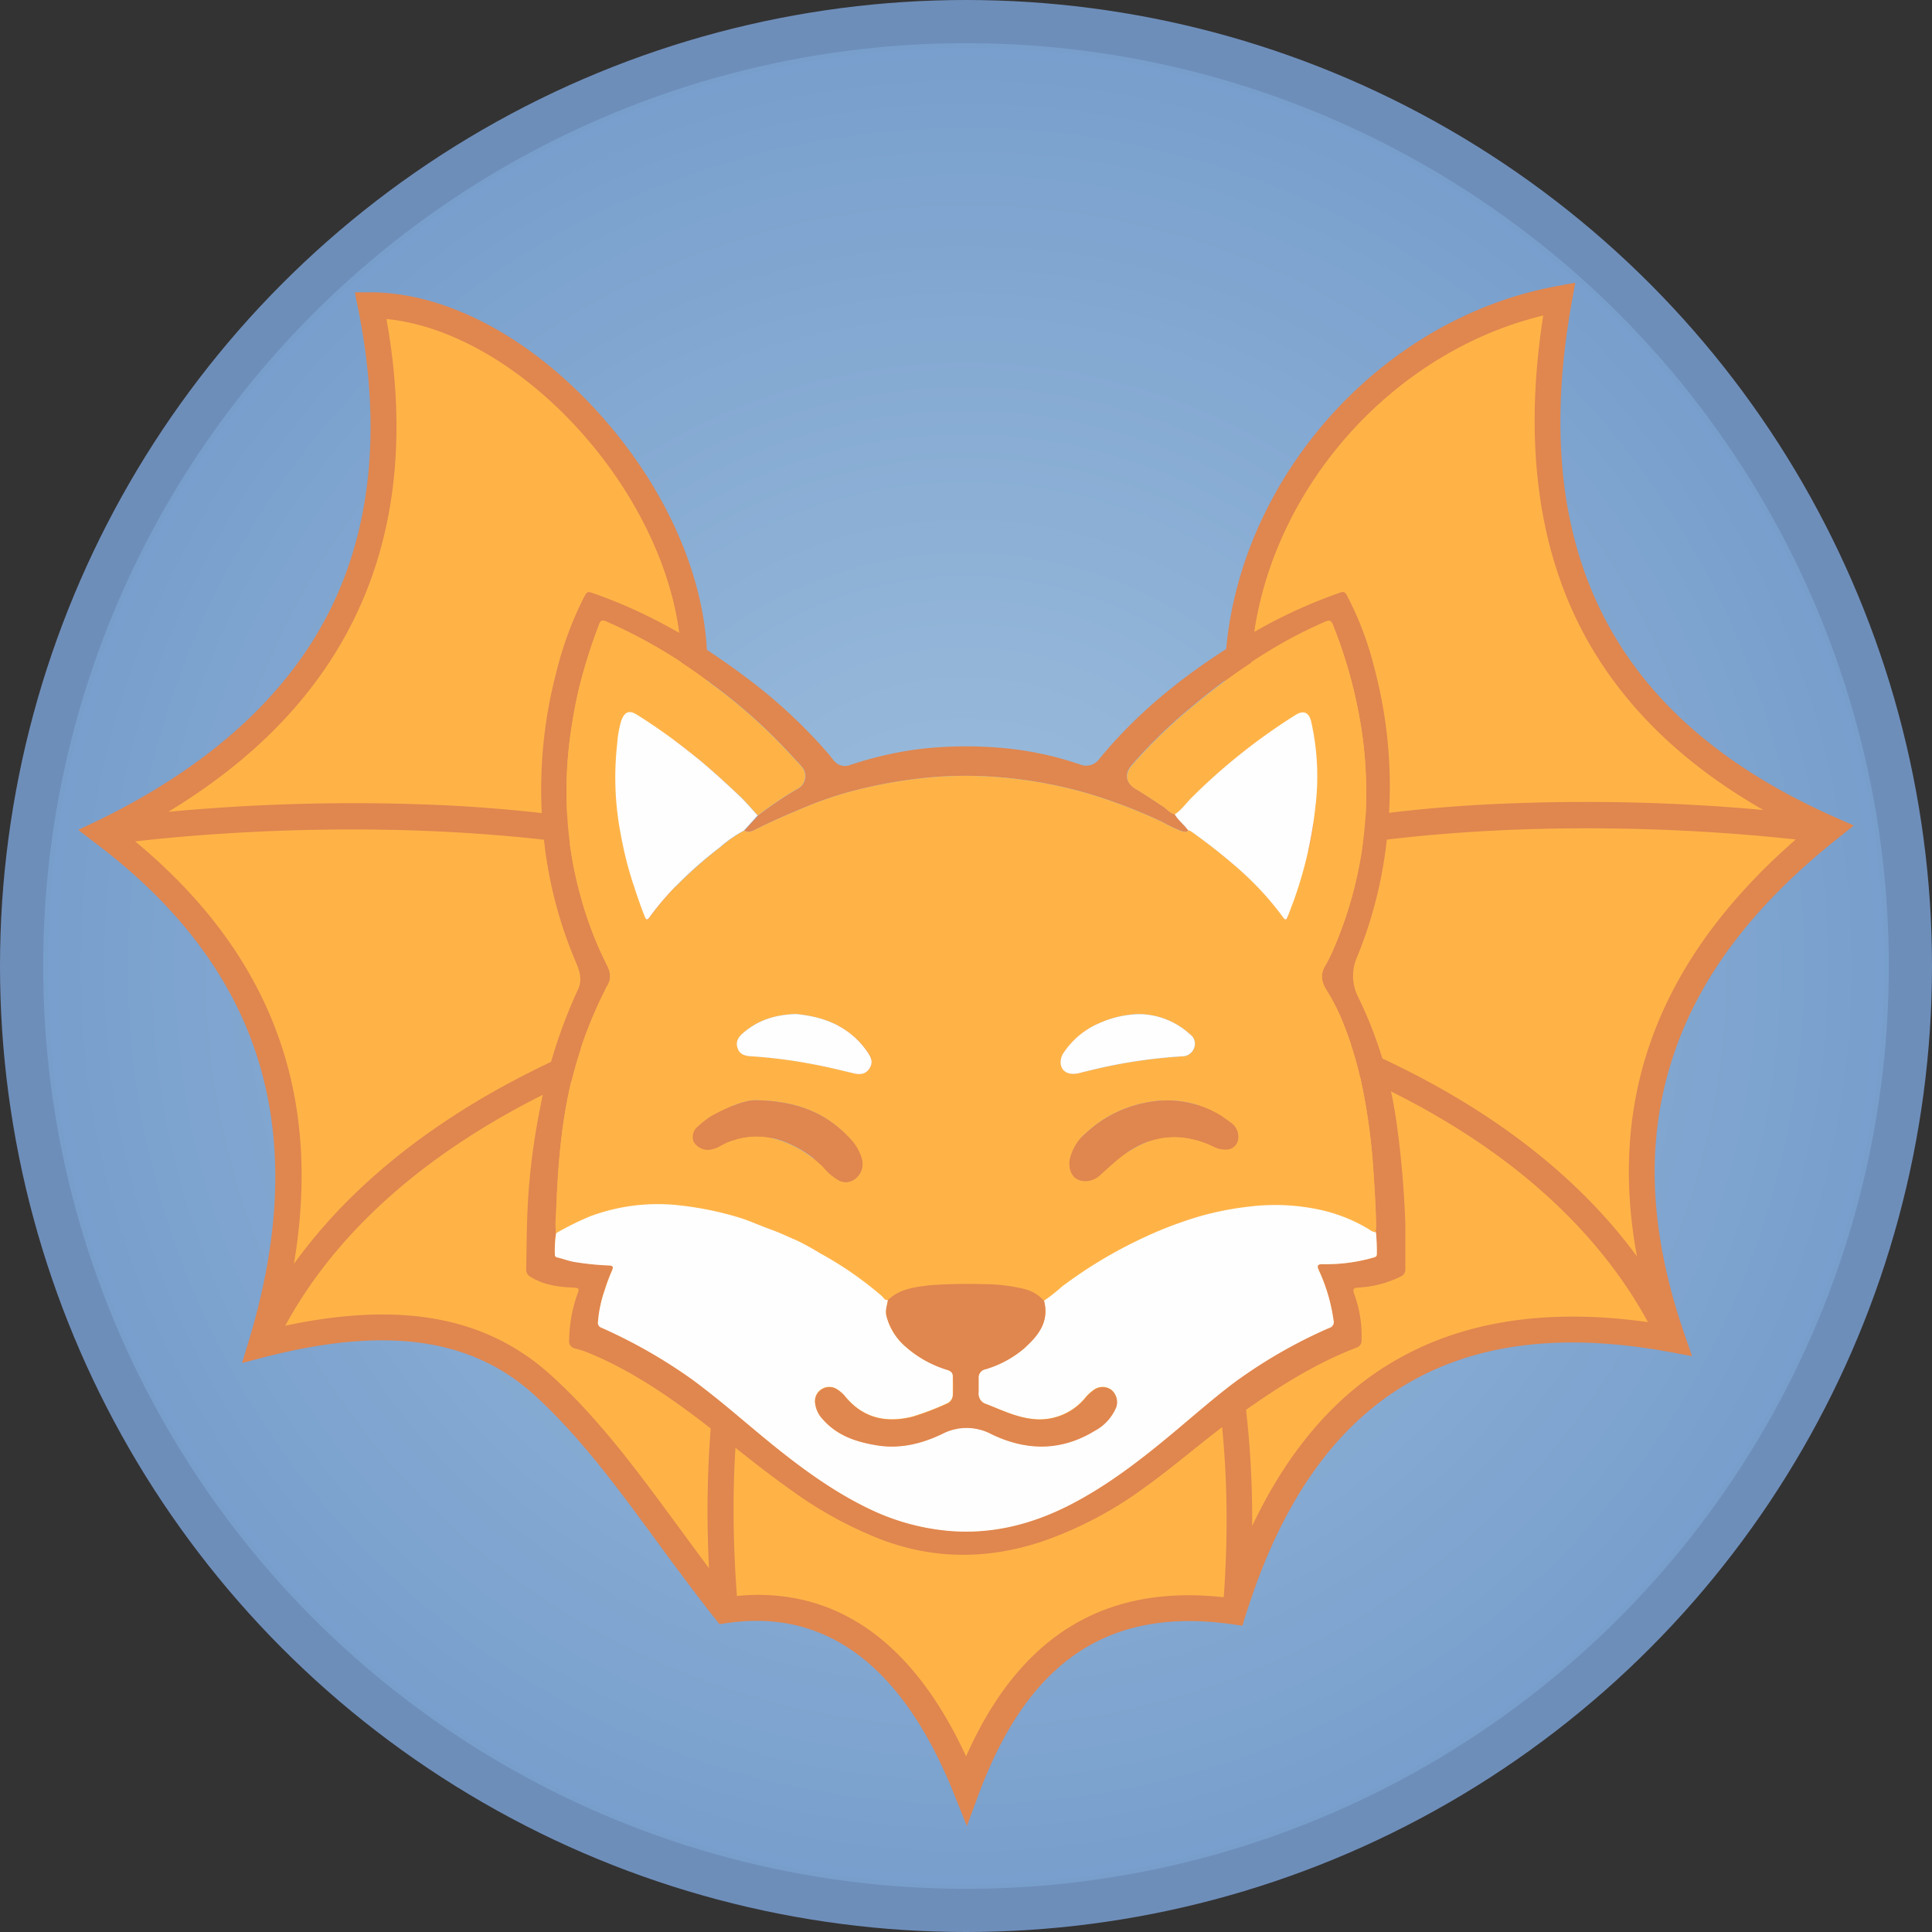<svg xmlns="http://www.w3.org/2000/svg" xmlns:xlink="http://www.w3.org/1999/xlink" viewBox="0 0 447 447"><rect x="0" y="0" width="447" height="447" fill="#333333" stroke="none"/><defs><style>.cls-1{stroke:#6e8eba;stroke-miterlimit:10;stroke-width:10px;fill:url(#radial-gradient);}.cls-2{fill:#ffb347;}.cls-3{fill:none;}.cls-4{fill:#e0864f;}.cls-5{fill:#fefefe;}</style><radialGradient id="radial-gradient" cx="223.5" cy="223.5" r="218.5" gradientUnits="userSpaceOnUse"><stop offset="0" stop-color="#9fc0de"/><stop offset="1" stop-color="#779ecc"/></radialGradient></defs><g id="Layer_2" data-name="Layer 2"><g id="Layer_1-2" data-name="Layer 1"><circle class="cls-1" cx="223.5" cy="223.5" r="218.5"/><path class="cls-2" d="M249,234.64c-.79,12.94-1.56,25.78-2.4,39.54,31.17-5.65,52.18-32,49-58.51-1.8-15-5-29.82-7.89-44.66-8.63-44.18,25.71-93.18,73.05-101.89-10.08,55.89,7.52,98.24,62.43,122.59-38.75,30.92-53.34,68.73-36.21,118.14-53.08-9.8-85.86,12.35-101.62,62.93-30.68-4.3-50.23,10.37-61.74,41.34C212,385,194,368.64,167.75,372.53c-15-18.94-26.49-37.81-42.18-52-17.25-15.65-40.26-15.76-65.12-9.37C75,263,65,223.61,23.83,192.6c52.55-25.47,73.23-66,61.94-122,36.37.12,77.6,47.39,74.73,86.93-1.46,20-6.95,39.73-8.78,59.75-2.47,27,17.06,50.73,46.52,56.83.9-6.67,2.68-13.26,2.4-19.76-.28-6.34-2.68-12.59-4.86-21.92C215.82,248.25,229.73,248.19,249,234.64Z"/><path class="cls-3" d="M150.57,236.27A51.81,51.81,0,0,1,148.73,217c.58-6.31,1.52-12.63,2.58-18.86-50.3-9.93-101.73-5.61-120-3.51,31.32,26,43.42,58.14,36.7,97.76C85.2,268.51,113.33,249.34,150.57,236.27Z"/><path class="cls-3" d="M96.65,186.07a349.11,349.11,0,0,1,55.69,6.18c.23-1.31.46-2.61.7-3.91,1.82-10.16,3.71-20.66,4.46-31,1.36-18.59-8-41.09-24.31-58.73-13.3-14.36-29.39-23.41-43.77-24.8,8.93,50.07-8,88.35-50.5,114A459,459,0,0,1,96.65,186.07Z"/><path class="cls-3" d="M179.33,270.53a58.19,58.19,0,0,1-26.76-28.59C122.35,252.55,84.91,272.09,66,306.72c26.92-5.75,46.59-2,61.55,11.55,11,10,19.87,22.05,29.26,34.83,2.35,3.2,4.76,6.47,7.23,9.75C162.7,335.5,165.08,301.22,179.33,270.53Z"/><path class="cls-3" d="M294.67,241.23A60,60,0,0,1,271,268c14.83,27.83,18.92,58.8,18.76,85.07,7.81-16.52,18.13-28.91,30.81-36.94,16.17-10.24,36.59-13.66,60.77-10.24C370,285.06,345.87,258.83,294.67,241.23Z"/><path class="cls-3" d="M408,187.41c-20-11.41-34.49-26.12-43.1-43.86C355.41,124,352.78,100.3,357.05,73c-20.76,5-39.71,18.36-52.49,37.13s-17.77,40.64-13.92,60.33c.48,2.48,1,4.95,1.47,7.43.94,4.75,1.9,9.57,2.8,14.42a339.89,339.89,0,0,1,55.91-6.45A451.74,451.74,0,0,1,408,187.41Z"/><path class="cls-3" d="M296,198.23c1,5.68,1.88,11.38,2.57,17.08a49.35,49.35,0,0,1-1.83,20.28c36.79,12.67,64.7,31.47,82,55.06-6.88-37.2,5.25-68.94,36.77-96.43C397.37,192.19,346.15,188,296,198.23Z"/><path class="cls-4" d="M424.39,189c-51.23-22.72-71.08-61.75-60.7-119.32l.77-4.27-4.26.79c-24,4.41-46.06,19.19-60.6,40.56-13.59,20-19,43.6-14.85,64.86l1.47,7.44c.95,4.79,1.92,9.65,2.83,14.54.37,2,.72,4,1.07,5.93,1,5.51,1.82,11,2.48,16.53a43.37,43.37,0,0,1-1.55,17.67,46.63,46.63,0,0,1-2.11,5.63A54,54,0,0,1,268,262.79a59.29,59.29,0,0,1-5.25,2.92,62.65,62.65,0,0,1-13,4.72l1.28-21.19.51-8.46.64-10.56.1-1.62-1.86,1.31-3.24,2.28c-.88.62-1.74,1.19-2.59,1.75q-2.81,1.83-5.44,3.23c-10.58,5.56-19.54,5.84-29.76.7a57.67,57.67,0,0,1-5.42-3.14c-2.06-1.34-4.18-2.88-6.39-4.62h0l-6.22-4.9-.5-.4.11.48,1.36,5.84.47,2c.73,3.13,1.5,6,2.17,8.44.23.84.44,1.65.65,2.44a68.1,68.1,0,0,1,1.69,7.65c.13,1,.23,1.9.27,2.84.18,4.19-.57,8.48-1.37,13-.17,1-.34,2-.51,3a62.77,62.77,0,0,1-8.34-2.79c-1.87-.77-3.69-1.62-5.44-2.55A52.3,52.3,0,0,1,158.29,240a45.22,45.22,0,0,1-2-5.65,45.78,45.78,0,0,1-1.56-16.77c.55-6,1.46-12.13,2.47-18.16.34-2,.68-4,1-5.93.25-1.37.49-2.73.73-4.09,1.86-10.31,3.77-21,4.55-31.62,1.49-20.5-8.19-44.15-25.9-63.25-15.79-17-34.68-26.84-51.81-26.9H82.1l.72,3.6c5.49,27.16,3.21,50.87-6.75,70.47s-28,35.82-53.55,48.21L18.1,192,22,195c38.62,29.07,50.25,66.77,35.55,115.26L56,315.35,61.19,314c28.07-7.21,47.88-4.45,62.36,8.69,10.55,9.57,19.25,21.41,28.47,34,4.24,5.78,8.64,11.75,13.37,17.73l1.08,1.36,1.72-.25c23-3.41,40.74,9.95,52.62,39.73l2.89,7.23,2.71-7.3c11.48-30.87,30.07-43.39,58.51-39.41l2.53.36.75-2.44.12-.34c.2-.66.42-1.3.64-1.95,15.91-48.57,47.81-67.75,97.46-58.58l5.06.93-1.68-4.87c-8.23-23.72-9.15-44.69-2.83-64.09,6-18.49,18.47-35.08,38.07-50.71l3.87-3.09ZM292.11,177.86c-.5-2.48-1-5-1.47-7.43-3.85-19.69,1.22-41.68,13.92-60.33S336.29,78,357.05,73c-4.27,27.33-1.64,51.06,7.83,70.58C373.49,161.29,388,176,408,187.41a451.74,451.74,0,0,0-57.16-1.58,339.89,339.89,0,0,0-55.91,6.45C294,187.43,293.05,182.61,292.11,177.86ZM89.42,73.81c14.38,1.39,30.47,10.44,43.77,24.8,16.35,17.64,25.67,40.14,24.31,58.73-.75,10.34-2.64,20.84-4.46,31-.24,1.3-.47,2.6-.7,3.91a349.11,349.11,0,0,0-55.69-6.18,459,459,0,0,0-57.73,1.76C81.37,162.16,98.35,123.88,89.42,73.81ZM31.27,194.67c18.31-2.1,69.74-6.42,120,3.51-1.06,6.23-2,12.55-2.58,18.86a51.81,51.81,0,0,0,1.84,19.23C113.33,249.34,85.2,268.51,68,292.43,74.69,252.81,62.59,220.64,31.27,194.67ZM156.85,353.1c-9.39-12.78-18.27-24.86-29.26-34.83C112.63,304.69,93,301,66,306.72c18.87-34.63,56.31-54.17,86.53-64.78a58.19,58.19,0,0,0,26.76,28.59c-14.25,30.69-16.63,65-15.25,92.32C161.61,359.57,159.2,356.3,156.85,353.1Zm66.67,53.25C212,381.49,195.8,369,175.33,369c-1.58,0-3.2.1-4.83.25-3.31-43.8,4.5-75,14.28-96.1a69.5,69.5,0,0,0,12.86,4l3.15.66.43-3.2c.26-2,.62-4,1-6,.82-4.66,1.67-9.48,1.45-14.33a44.7,44.7,0,0,0-1.38-8.73c-.42-1.77-.91-3.58-1.43-5.5,0-.09,0-.18-.07-.27q2.19,1.42,4.32,2.59c13.32,7.27,25,6.93,38.79-.87.58-.33,1.17-.67,1.76-1l-.16,2.63-2.1,34.75,3.76-.68a68.92,68.92,0,0,0,18.62-6.2c17.45,32.8,19.41,70.35,17.35,98.55C255.42,366.49,235.86,378.58,223.52,406.35Zm97-90.21c-12.68,8-23,20.42-30.81,36.94.16-26.27-3.93-57.24-18.76-85.07a60,60,0,0,0,23.69-26.78c51.2,17.6,75.31,43.83,86.65,64.67C357.14,302.48,336.72,305.9,320.55,316.14Zm58.18-25.49c-17.3-23.59-45.21-42.39-82-55.06a49.35,49.35,0,0,0,1.83-20.28c-.69-5.7-1.58-11.4-2.57-17.08,50.16-10.23,101.38-6,119.51-4C384,221.71,371.85,253.45,378.73,290.65Z"/><path class="cls-4" d="M325.15,283v10.54a1.77,1.77,0,0,1-1,1.77,25.05,25.05,0,0,1-9.84,2.59c-1.18.1-1.38.28-1,1.47a27.65,27.65,0,0,1,1.7,10.71,1.65,1.65,0,0,1-1.17,1.72c-10.11,3.88-19.08,9.74-27.83,16-7.24,5.17-13.88,11.13-21.12,16.31a88.7,88.7,0,0,1-24,12.61c-12.4,4.08-24.76,4.12-37.07-.55a92.75,92.75,0,0,1-20.52-11.22c-7.81-5.49-15.08-11.69-22.72-17.4-7.79-5.82-15.9-11.13-25-14.78-.83-.33-1.71-.54-2.57-.79a1.65,1.65,0,0,1-1.33-1.87,33.43,33.43,0,0,1,2-10.94c.46-1.15,0-1.2-.93-1.25-3.48-.15-6.91-.58-10-2.49a1.84,1.84,0,0,1-1-1.75c.11-6.64.12-13.29.7-19.91A159.71,159.71,0,0,1,125,256.17,116.83,116.83,0,0,1,133.7,229c1.11-2.32.39-4.4-.52-6.52a99.45,99.45,0,0,1-7.47-29.58,106.37,106.37,0,0,1,3.09-37.68A80.28,80.28,0,0,1,135,138.4c.87-1.67.87-1.63,2.65-1,12.66,4.45,24.08,11.16,34.78,19.19a121.25,121.25,0,0,1,19.34,17.93c.77.9,1.33,2,2.51,2.48a3.36,3.36,0,0,0,2.38,0,84.56,84.56,0,0,1,16.09-3.7,93.48,93.48,0,0,1,17.7-.36,76.14,76.14,0,0,1,19.41,3.92,3.74,3.74,0,0,0,4.52-1.32c9.26-11.28,20.56-20.12,33-27.67A118,118,0,0,1,310,137.13c.78-.27,1.14-.25,1.59.56a74.13,74.13,0,0,1,6.32,16.58A106.74,106.74,0,0,1,321,192.84a99.91,99.91,0,0,1-7,28.54,10.69,10.69,0,0,0,.26,9.35,97.28,97.28,0,0,1,9,30.07C324.26,268.15,324.86,275.53,325.15,283ZM275,192.13c-.53.46-1.09.29-1.69.12a33.37,33.37,0,0,1-4.39-2.1,125.14,125.14,0,0,0-16.61-6.4,103.22,103.22,0,0,0-24.33-4.15,93.43,93.43,0,0,0-17,.72,109.51,109.51,0,0,0-14.4,2.87,84.72,84.72,0,0,0-10.13,3.48c-3.91,1.63-7.8,3.29-11.58,5.2-.81.4-1.7.89-2.66.28l3.21-3.47a84,84,0,0,1,9.14-6.16,3.32,3.32,0,0,0,.88-5.26c-1.33-1.5-2.72-2.94-4.09-4.41a124.89,124.89,0,0,0-16.64-14.61,117.63,117.63,0,0,0-24.46-14.46c-.91-.38-1.26-.17-1.51.52A125.42,125.42,0,0,0,134,159.08a122.08,122.08,0,0,0-2.23,12.48,94.94,94.94,0,0,0-.51,17.43,87,87,0,0,0,3.18,18.79,83.28,83.28,0,0,0,5.92,15.41c.86,1.64,1.18,3.19.14,4.84a11.24,11.24,0,0,0-.58,1.15,98.54,98.54,0,0,0-8.22,23c-2.06,9.52-2.72,19.19-3.07,28.9a20,20,0,0,0,0,4.23,26.32,26.32,0,0,0-.26,4.86.63.63,0,0,0,.56.72c1.42.31,2.76.88,4.21,1.08a65.75,65.75,0,0,0,7.67.77c.83,0,1.24.15.79,1.17a42.31,42.31,0,0,0-1.74,4.68,29,29,0,0,0-1.52,7.26,1.18,1.18,0,0,0,.85,1.31,119.59,119.59,0,0,1,21,12c6.27,4.62,12.07,9.81,18.12,14.71,7.15,5.8,14.54,11.25,22.9,15.23a53,53,0,0,0,17.79,5c10.24,1,19.77-1.43,28.82-6.11,8.6-4.45,16.19-10.35,23.58-16.52,4.73-3.94,9.35-8,14.28-11.73a115,115,0,0,1,21.85-12.55,1.38,1.38,0,0,0,1-1.73,41.07,41.07,0,0,0-3.42-11.63c-.43-1-.36-1.39.88-1.39A39.37,39.37,0,0,0,317.66,291c.49-.15.89-.2.85-.86a43.74,43.74,0,0,0-.21-5c0-.6.11-1.19.1-1.79-.1-4.62-.39-9.23-.72-13.84A141.43,141.43,0,0,0,315,250.59,83,83,0,0,0,310.89,237a47.1,47.1,0,0,0-3.89-7.78c-1.13-1.8-1.66-3.61-.44-5.65a34.88,34.88,0,0,0,2.09-4.25A92.22,92.22,0,0,0,316,187.86a97.46,97.46,0,0,0-2-24.62,108.5,108.5,0,0,0-5.67-18.74c-.39-1-.83-1.06-1.72-.67a104,104,0,0,0-11.75,6,142.22,142.22,0,0,0-18.79,13.37A117.94,117.94,0,0,0,261.82,177c-1.73,2-1.43,4.07.87,5.46,2.12,1.28,4.16,2.69,6.24,4,1,.62,1.68,1.62,2.87,1.88C272.64,189.83,274,190.83,275,192.13Z"/><path class="cls-2" d="M128.67,285.32a20,20,0,0,1,0-4.23c.35-9.71,1-19.38,3.07-28.9a98.54,98.54,0,0,1,8.22-23,11.24,11.24,0,0,1,.58-1.15c1-1.65.72-3.2-.14-4.84a83.28,83.28,0,0,1-5.92-15.41A87,87,0,0,1,131.26,189a94.94,94.94,0,0,1,.51-17.43A122.08,122.08,0,0,1,134,159.08a125.42,125.42,0,0,1,4.66-14.78c.25-.69.6-.9,1.51-.52a117.63,117.63,0,0,1,24.46,14.46,124.89,124.89,0,0,1,16.64,14.61c1.37,1.47,2.76,2.91,4.09,4.41a3.32,3.32,0,0,1-.88,5.26,84,84,0,0,0-9.14,6.16c-1.39-1.5-2.69-3.09-4.18-4.49-3.89-3.65-7.83-7.24-12-10.53a132.57,132.57,0,0,0-11.7-8.26c-1.84-1.15-2.88-.72-3.64,1.31a23.8,23.8,0,0,0-.95,5.28,69.56,69.56,0,0,0,.88,21.45,84,84,0,0,0,3,11.65c.77,2.35,1.57,4.69,2.49,7,.37.92.64.78,1.15.08a66.22,66.22,0,0,1,6.65-7.74,95.13,95.13,0,0,1,9.51-8.33,30.14,30.14,0,0,1,5.64-3.93c1,.61,1.85.12,2.66-.28,3.78-1.91,7.67-3.57,11.58-5.2a84.72,84.72,0,0,1,10.13-3.48,109.51,109.51,0,0,1,14.4-2.87,93.43,93.43,0,0,1,17-.72,103.22,103.22,0,0,1,24.33,4.15,125.14,125.14,0,0,1,16.61,6.4,33.37,33.37,0,0,0,4.39,2.1c.6.17,1.16.34,1.69-.12a1.22,1.22,0,0,1,.49.11,131.27,131.27,0,0,1,11.24,8.85,70.7,70.7,0,0,1,10.19,11.12c.53.74.79.67,1.08-.1.57-1.52,1.17-3,1.7-4.56a94,94,0,0,0,4.74-21.09,57.44,57.44,0,0,0-1-19.52c-.52-2.15-1.77-2.69-3.67-1.49a138.17,138.17,0,0,0-24,19.12c-1.29,1.29-2.34,2.82-3.89,3.85-1.19-.26-1.91-1.26-2.87-1.88-2.08-1.35-4.12-2.76-6.24-4-2.3-1.39-2.6-3.42-.87-5.46a117.94,117.94,0,0,1,14.27-13.82,142.22,142.22,0,0,1,18.79-13.37,104,104,0,0,1,11.75-6c.89-.39,1.33-.31,1.72.67A108.5,108.5,0,0,1,314,163.24a97.46,97.46,0,0,1,2,24.62,92.22,92.22,0,0,1-7.37,31.43,34.88,34.88,0,0,1-2.09,4.25c-1.22,2-.69,3.85.44,5.65a47.1,47.1,0,0,1,3.89,7.78A83,83,0,0,1,315,250.59a141.43,141.43,0,0,1,2.64,18.89c.33,4.61.62,9.22.72,13.84,0,.6-.07,1.19-.1,1.79a2.76,2.76,0,0,1-1.52-.63,37.34,37.34,0,0,0-10.48-4.36,48.93,48.93,0,0,0-17.35-.95,69.65,69.65,0,0,0-14.12,3.15,93.66,93.66,0,0,0-11,4.45,104.86,104.86,0,0,0-18.05,10.92,43.21,43.21,0,0,1-4.19,3.31,8.8,8.8,0,0,0-4.75-2.81,39.57,39.57,0,0,0-9.39-1.08,120.17,120.17,0,0,0-12.3.25c-3.5.37-7,.82-9.68,3.42-.77.13-1-.58-1.43-.94A82.22,82.22,0,0,0,189.75,290a60.65,60.65,0,0,0-5.46-3c-1.95-.81-3.85-1.77-5.86-2.48-2.52-.9-5-2-7.53-2.82a75.58,75.58,0,0,0-13.16-2.73,44.81,44.81,0,0,0-21.19,2.47A66.37,66.37,0,0,0,128.67,285.32ZM247.42,268.9c0,3,1.48,4.41,3.91,4.36a5.07,5.07,0,0,0,3.31-1.5c1.39-1.21,2.71-2.49,4.14-3.64,6.79-5.52,14.15-6.66,22.12-2.76a5.83,5.83,0,0,0,3,.6,2.76,2.76,0,0,0,2.61-2.53,4,4,0,0,0-1.9-3.82,23.75,23.75,0,0,0-19.52-4.49,28,28,0,0,0-13.87,7.07A11,11,0,0,0,247.42,268.9ZM175,254.56c-2.1-.11-5.69,1.2-9.15,3a17.78,17.78,0,0,0-4.49,3.14,3.09,3.09,0,0,0-1,3.38,3.77,3.77,0,0,0,3.47,2,6.28,6.28,0,0,0,2.67-.83,17,17,0,0,1,14.7-1.15,26,26,0,0,1,9.39,6.08,12.65,12.65,0,0,0,3.59,3,3.46,3.46,0,0,0,4-.75,4.26,4.26,0,0,0,1.13-4.37,11,11,0,0,0-2.52-4.41C191.49,257.74,184.81,254.76,175,254.56Zm9.17-19.94c-5,.15-8.83,1.5-12.12,4.3-1.06.91-1.84,1.92-1.38,3.44.41,1.34,1.28,1.92,3.19,2a113,113,0,0,1,14,1.78c3.24.6,6.44,1.36,9.63,2.15,1.85.45,3.07,0,3.83-1.27s.22-2.52-.57-3.67C196.53,237.33,190.38,235.2,184.15,234.62Zm79.4,0a23.79,23.79,0,0,0-9.2,2.12,18.48,18.48,0,0,0-8.12,6.64,3.91,3.91,0,0,0-.81,2.89c.31,1.82,2.08,2.57,4.4,2a119.11,119.11,0,0,1,23.65-3.86,2.93,2.93,0,0,0,2.78-1.89,2.65,2.65,0,0,0-.93-3.2A17.61,17.61,0,0,0,263.55,234.64Z"/><path class="cls-5" d="M128.67,285.32a66.37,66.37,0,0,1,7.88-3.91,44.81,44.81,0,0,1,21.19-2.47,75.58,75.58,0,0,1,13.16,2.73c2.57.78,5,1.92,7.53,2.82,2,.71,3.91,1.67,5.86,2.48a60.65,60.65,0,0,1,5.46,3A82.22,82.22,0,0,1,204,299.84c.43.36.66,1.07,1.43.94-.19,1.25-.67,2.44-.32,3.78a14,14,0,0,0,3.87,6.53,25.8,25.8,0,0,0,10.15,5.79c.79.26,1.3.65,1.31,1.49,0,1.45,0,2.91,0,4.36a2.25,2.25,0,0,1-1.43,2,63.71,63.71,0,0,1-7.88,3c-6.08,1.52-11.35.39-15.52-4.56a7.56,7.56,0,0,0-1.89-1.72,3.27,3.27,0,0,0-3.42-.19,3.23,3.23,0,0,0-1.75,3.06,6.4,6.4,0,0,0,1.8,4c3.27,3.78,7.69,5.26,12.42,6,5.39.9,10.46-.34,15.28-2.67a12.19,12.19,0,0,1,11.31.1c8,3.88,16.06,4,23.86-.76a11,11,0,0,0,5-5.47,3.67,3.67,0,0,0-1.13-4,3.42,3.42,0,0,0-4,0,10.25,10.25,0,0,0-2.13,2,13.71,13.71,0,0,1-12.66,4.69c-3.73-.5-7.07-2.23-10.54-3.52a2.52,2.52,0,0,1-1.37-2.57c0-1.11,0-2.22,0-3.34a1.93,1.93,0,0,1,1.54-2,24.37,24.37,0,0,0,8.78-4.65c3.32-2.95,6.1-6.2,4.83-11.17a43.21,43.21,0,0,0,4.19-3.31,104.86,104.86,0,0,1,18.05-10.92,93.66,93.66,0,0,1,11-4.45A69.65,69.65,0,0,1,289,279.17a48.93,48.93,0,0,1,17.35.95,37.34,37.34,0,0,1,10.48,4.36,2.76,2.76,0,0,0,1.52.63,43.74,43.74,0,0,1,.21,5c0,.66-.36.71-.85.86A39.37,39.37,0,0,1,306,292.49c-1.24,0-1.31.4-.88,1.39a41.07,41.07,0,0,1,3.42,11.63,1.38,1.38,0,0,1-1,1.73,115,115,0,0,0-21.85,12.55c-4.93,3.7-9.55,7.79-14.28,11.73-7.39,6.17-15,12.07-23.58,16.52-9.05,4.68-18.58,7.1-28.82,6.11a53,53,0,0,1-17.79-5c-8.36-4-15.75-9.43-22.9-15.23-6-4.9-11.85-10.09-18.12-14.71a119.59,119.59,0,0,0-21-12,1.18,1.18,0,0,1-.85-1.31,29,29,0,0,1,1.52-7.26,42.31,42.31,0,0,1,1.74-4.68c.45-1,0-1.14-.79-1.17a65.75,65.75,0,0,1-7.67-.77c-1.45-.2-2.79-.77-4.21-1.08a.63.63,0,0,1-.56-.72A26.32,26.32,0,0,1,128.67,285.32Z"/><path class="cls-5" d="M172.13,192.15a30.14,30.14,0,0,0-5.64,3.93,95.13,95.13,0,0,0-9.51,8.33,66.22,66.22,0,0,0-6.65,7.74c-.51.7-.78.84-1.15-.08-.92-2.29-1.72-4.63-2.49-7a84,84,0,0,1-3-11.65,69.56,69.56,0,0,1-.88-21.45,23.8,23.8,0,0,1,.95-5.28c.76-2,1.8-2.46,3.64-1.31a132.57,132.57,0,0,1,11.7,8.26c4.21,3.29,8.15,6.88,12,10.53,1.49,1.4,2.79,3,4.18,4.49Z"/><path class="cls-5" d="M271.8,188.42c1.55-1,2.6-2.56,3.89-3.85a138.17,138.17,0,0,1,24-19.12c1.9-1.2,3.15-.66,3.67,1.49a57.44,57.44,0,0,1,1,19.52,94,94,0,0,1-4.74,21.09c-.53,1.53-1.13,3-1.7,4.56-.29.77-.55.84-1.08.1a70.7,70.7,0,0,0-10.19-11.12,131.27,131.27,0,0,0-11.24-8.85,1.22,1.22,0,0,0-.49-.11C274,190.83,272.64,189.83,271.8,188.42Z"/><path class="cls-4" d="M241.57,301c1.27,5-1.51,8.22-4.83,11.17a24.37,24.37,0,0,1-8.78,4.65,1.93,1.93,0,0,0-1.54,2c0,1.12,0,2.23,0,3.34a2.52,2.52,0,0,0,1.37,2.57c3.47,1.29,6.81,3,10.54,3.52A13.71,13.71,0,0,0,251,323.6a10.25,10.25,0,0,1,2.13-2,3.42,3.42,0,0,1,4,0,3.67,3.67,0,0,1,1.13,4,11,11,0,0,1-5,5.47c-7.8,4.75-15.82,4.64-23.86.76a12.19,12.19,0,0,0-11.31-.1c-4.82,2.33-9.89,3.57-15.28,2.67-4.73-.78-9.15-2.26-12.42-6a6.4,6.4,0,0,1-1.8-4,3.23,3.23,0,0,1,1.75-3.06,3.27,3.27,0,0,1,3.42.19,7.56,7.56,0,0,1,1.89,1.72c4.17,4.95,9.44,6.08,15.52,4.56a63.71,63.71,0,0,0,7.88-3,2.25,2.25,0,0,0,1.43-2c.09-1.45.07-2.91,0-4.36,0-.84-.52-1.23-1.31-1.49A25.8,25.8,0,0,1,209,311.09a14,14,0,0,1-3.87-6.53c-.35-1.34.13-2.53.32-3.78,2.71-2.6,6.18-3,9.68-3.42a120.17,120.17,0,0,1,12.3-.25,39.57,39.57,0,0,1,9.39,1.08A8.8,8.8,0,0,1,241.57,301Z"/><path class="cls-4" d="M247.42,268.9a11,11,0,0,1,3.79-6.71,28,28,0,0,1,13.87-7.07,23.75,23.75,0,0,1,19.52,4.49,4,4,0,0,1,1.9,3.82,2.76,2.76,0,0,1-2.61,2.53,5.83,5.83,0,0,1-3-.6c-8-3.9-15.33-2.76-22.12,2.76-1.43,1.15-2.75,2.43-4.14,3.64a5.07,5.07,0,0,1-3.31,1.5C248.9,273.31,247.38,271.85,247.42,268.9Z"/><path class="cls-4" d="M175,254.56c9.83.2,16.51,3.18,21.86,9.05a11,11,0,0,1,2.52,4.41,4.26,4.26,0,0,1-1.13,4.37,3.46,3.46,0,0,1-4,.75,12.65,12.65,0,0,1-3.59-3,26,26,0,0,0-9.39-6.08,17,17,0,0,0-14.7,1.15,6.28,6.28,0,0,1-2.67.83,3.77,3.77,0,0,1-3.47-2,3.09,3.09,0,0,1,1-3.38,17.78,17.78,0,0,1,4.49-3.14C169.29,255.76,172.88,254.45,175,254.56Z"/><path class="cls-5" d="M184.15,234.62c6.23.58,12.38,2.71,16.55,8.76.79,1.15,1.38,2.31.57,3.67s-2,1.72-3.83,1.27c-3.19-.79-6.39-1.55-9.63-2.15a113,113,0,0,0-14-1.78c-1.91-.11-2.78-.69-3.19-2-.46-1.52.32-2.53,1.38-3.44C175.32,236.12,179.14,234.77,184.15,234.62Z"/><path class="cls-5" d="M263.55,234.64a17.61,17.61,0,0,1,11.77,4.67,2.65,2.65,0,0,1,.93,3.2,2.93,2.93,0,0,1-2.78,1.89,119.11,119.11,0,0,0-23.65,3.86c-2.32.6-4.09-.15-4.4-2a3.91,3.91,0,0,1,.81-2.89,18.48,18.48,0,0,1,8.12-6.64A23.79,23.79,0,0,1,263.55,234.64Z"/></g></g></svg>